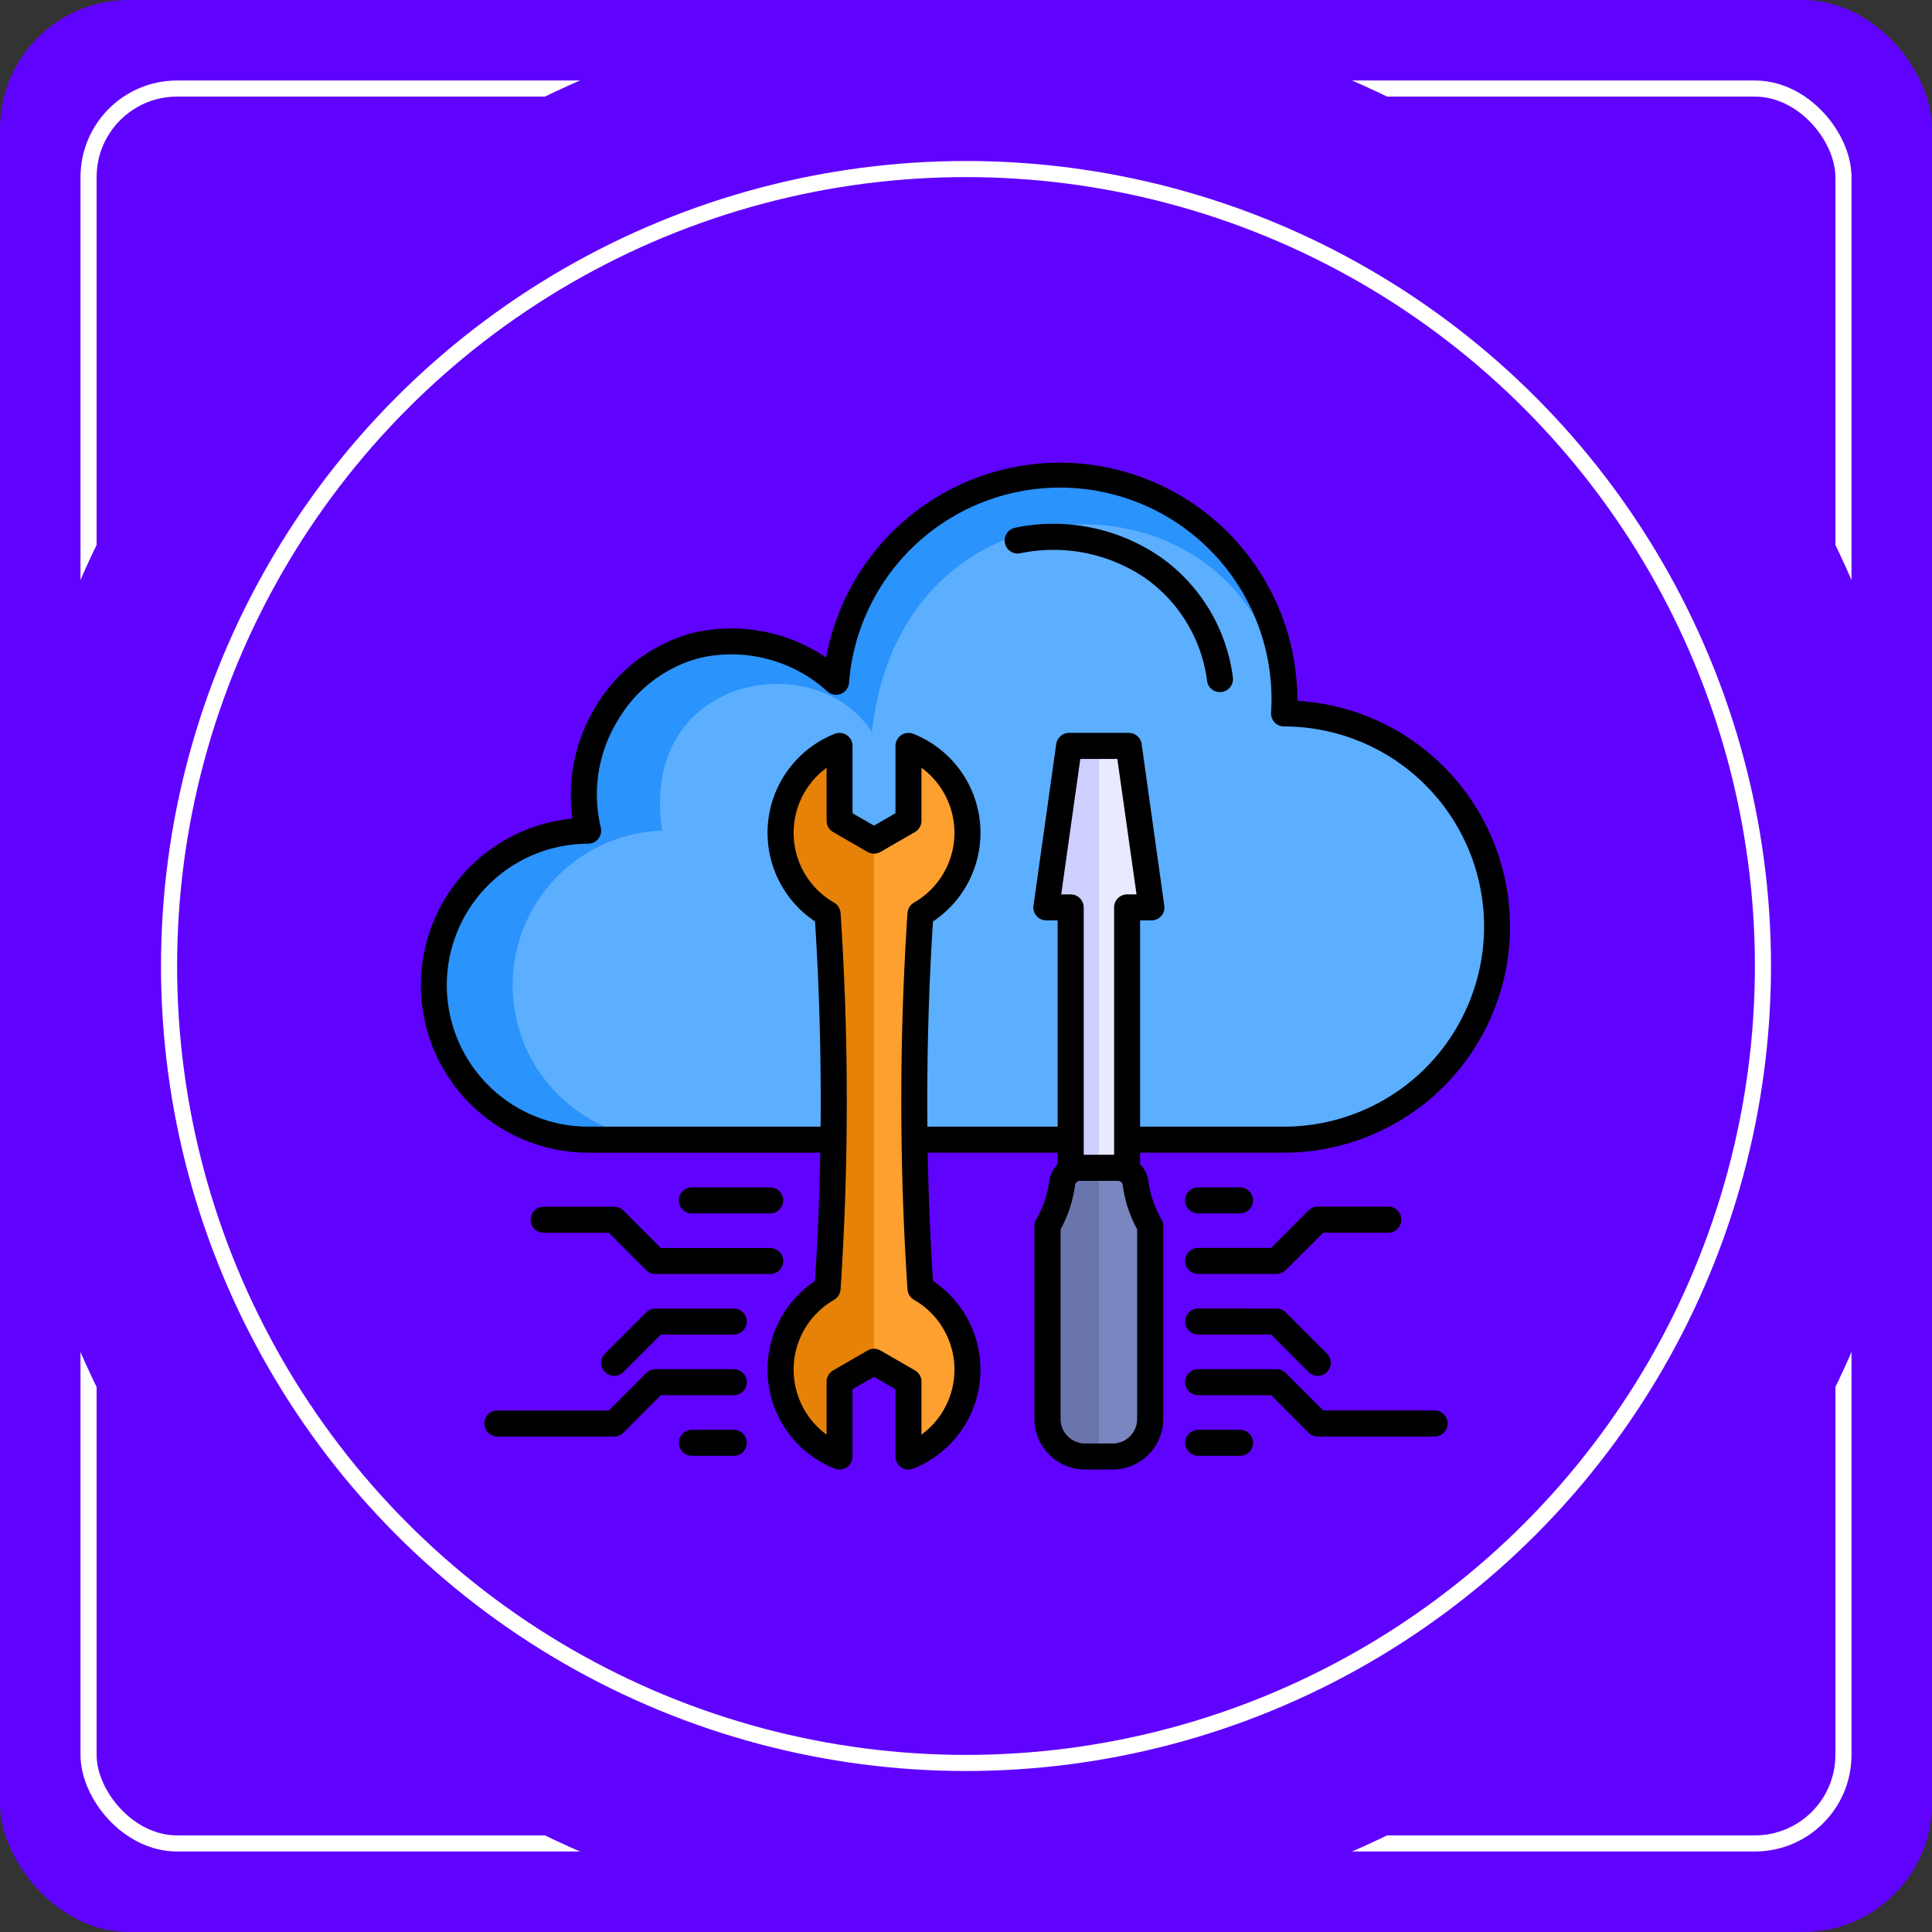 <svg xmlns="http://www.w3.org/2000/svg" width="120" height="120" viewBox="0 0 120 120">
  <rect x="0" y="0" width="120" height="120" fill="#333333" stroke="none"/>
  <g id="Group_1165057" data-name="Group 1165057" transform="translate(-64 -6445)">
    <rect id="Rectangle_402033" data-name="Rectangle 402033" width="120" height="120" rx="8" transform="translate(64 6445)" fill="#6003fe"/>
    <g id="Rectangle_412110" data-name="Rectangle 412110" transform="translate(69 6450)" fill="none" stroke="#fff" stroke-width="1">
      <rect width="110" height="110" rx="6" stroke="none"/>
      <rect x="0.5" y="0.5" width="109" height="109" rx="5.5" fill="none"/>
    </g>
    <g id="Group_1155336" data-name="Group 1155336" transform="translate(-325 -2)">
      <circle id="Ellipse_13473" data-name="Ellipse 13473" cx="60" cy="60" r="60" transform="translate(389 6447)" fill="#6003fe"/>
      <g id="Ellipse_13474" data-name="Ellipse 13474" transform="translate(399 6457)" fill="none" stroke="#fff" stroke-width="1">
        <circle cx="50" cy="50" r="50" stroke="none"/>
        <circle cx="50" cy="50" r="49.5" fill="none"/>
      </g>
      <g id="Group_1165224" data-name="Group 1165224" transform="translate(410.192 6451.988)">
        <g id="Group_1165223" data-name="Group 1165223" transform="translate(5.823 24.543)">
          <path id="Path_938411" data-name="Path 938411" d="M35.947,42.524a13.946,13.946,0,0,1,27.821,1.967,13.237,13.237,0,0,1,0,26.473H20.547a9.6,9.6,0,0,1,0-19.19,9.629,9.629,0,0,1,6.79-11.527,9.7,9.7,0,0,1,8.61,2.276Z" transform="translate(-11.027 -29.713)" fill="#2a93fc" fill-rule="evenodd"/>
          <path id="Path_938412" data-name="Path 938412" d="M93.3,63.993a13.237,13.237,0,0,1,0,26.473H54.671a9.6,9.6,0,0,1,0-19.19c-1.494-9.6,9.5-11.581,13.027-6.12C69.606,47.647,92.231,48.635,93.3,63.993Z" transform="translate(-40.556 -49.215)" fill="#5caeff" fill-rule="evenodd"/>
          <path id="Path_938413" data-name="Path 938413" d="M179.171,188.155a5.807,5.807,0,0,1-.743,10.436v-4.646l-2.143-1.237-2.143,1.237v4.646a5.807,5.807,0,0,1-.742-10.436,175.515,175.515,0,0,0,0-23.264,5.807,5.807,0,0,1,.742-10.436V159.1l2.143,1.237,2.143-1.237v-4.646a5.807,5.807,0,0,1,.743,10.436A175.515,175.515,0,0,0,179.171,188.155Z" transform="translate(-149.011 -137.659)" fill="#e68207" fill-rule="evenodd"/>
          <path id="Path_938414" data-name="Path 938414" d="M216.48,188.156a5.807,5.807,0,0,1-.743,10.436v-4.646l-2.143-1.237V160.339l2.143-1.237v-4.646a5.807,5.807,0,0,1,.743,10.436A175.515,175.515,0,0,0,216.48,188.156Z" transform="translate(-186.32 -137.659)" fill="#fda02f" fill-rule="evenodd"/>
          <path id="Path_938415" data-name="Path 938415" d="M298.094,164.486V185.94h-3.5V164.486h-1.515l1.412-10.03H298.2l1.412,10.03Z" transform="translate(-255.101 -137.66)" fill="#cfcfff" fill-rule="evenodd"/>
          <path id="Path_938416" data-name="Path 938416" d="M319.075,164.486V185.94h-1.75V154.456h1.853l1.412,10.03Z" transform="translate(-276.082 -137.66)" fill="#e9e9ff" fill-rule="evenodd"/>
          <path id="Path_938417" data-name="Path 938417" d="M295.624,349.044h2.357a1.109,1.109,0,0,1,1.1.965,7.122,7.122,0,0,0,.911,2.647v11.988a2.338,2.338,0,0,1-2.333,2.334h-1.72a2.338,2.338,0,0,1-2.334-2.334V352.656a7.122,7.122,0,0,0,.911-2.647A1.109,1.109,0,0,1,295.624,349.044Z" transform="translate(-255.56 -306.047)" fill="#6a75ad" fill-rule="evenodd"/>
          <path id="Path_938418" data-name="Path 938418" d="M317.325,349.044H318.5a1.109,1.109,0,0,1,1.1.965,7.122,7.122,0,0,0,.911,2.647v11.988a2.338,2.338,0,0,1-2.333,2.334h-.86V349.044Z" transform="translate(-276.082 -306.047)" fill="#7986bf" fill-rule="evenodd"/>
        </g>
        <path id="Path_938419" data-name="Path 938419" d="M53.227,70.377h2.6a.808.808,0,1,0,0-1.616h-2.6a.808.808,0,1,0,0,1.616Zm12.616.392a.806.806,0,0,1-.8.808H60.994L58.666,73.9a.82.82,0,0,1-.571.237H53.227a.808.808,0,1,1,0-1.616h4.528l2.328-2.33a.823.823,0,0,1,.577-.236h4.381A.8.8,0,0,1,65.843,70.769Zm2.072,11.85H60.994l-2.328-2.328a.813.813,0,0,0-.571-.237H53.227a.808.808,0,1,0,0,1.616h4.528L60.083,84a.817.817,0,0,0,.577.237h7.254a.808.808,0,1,0,0-1.616Zm-12.084,1.2a.808.808,0,1,1,0,1.616h-2.6a.808.808,0,1,1,0-1.616Zm2.264-7.53a.812.812,0,0,1,.571.237l2.566,2.565a.81.81,0,0,1-1.148,1.143L57.755,77.9H53.227a.808.808,0,1,1,0-1.616Zm-33.712,0H19.521a.8.8,0,0,0-.571.237l-2.566,2.565a.808.808,0,0,0,.571,1.379.8.8,0,0,0,.571-.236l2.328-2.33h4.528a.808.808,0,1,0,0-1.616Zm2.264-5.912a.808.808,0,0,0,0-1.616H21.779a.808.808,0,1,0,0,1.616ZM24.383,83.819h-2.6a.808.808,0,1,0,0,1.616h2.6a.808.808,0,1,0,0-1.616Zm0-3.765a.808.808,0,1,1,0,1.616H19.855L17.527,84a.8.8,0,0,1-.571.237H9.7a.808.808,0,1,1,0-1.616h6.921l2.328-2.328a.8.8,0,0,1,.571-.237h4.862ZM17.527,70.2l2.328,2.33h6.792a.808.808,0,0,1,0,1.616H19.521a.808.808,0,0,1-.571-.237l-2.328-2.328H12.575a.808.808,0,0,1,0-1.616h4.381A.807.807,0,0,1,17.527,70.2Zm31.916,1.173a7.852,7.852,0,0,1-.9-2.752.3.3,0,0,0-.308-.265H45.883a.3.3,0,0,0-.3.265,8.007,8.007,0,0,1-.9,2.752V83.145A1.524,1.524,0,0,0,46.2,84.67h1.719a1.523,1.523,0,0,0,1.52-1.525V71.369ZM44.5,64.991V52.181H43.8a.793.793,0,0,1-.609-.278A.81.81,0,0,1,43,51.26l1.411-10.029a.81.81,0,0,1,.8-.7h3.707a.808.808,0,0,1,.8.7L51.123,51.26a.783.783,0,0,1-.186.643.813.813,0,0,1-.609.278h-.706V64.991h8.935a12.429,12.429,0,1,0,0-24.858.807.807,0,0,1-.8-.856,13.14,13.14,0,0,0-26.214-1.853.807.807,0,0,1-1.347.532,8.873,8.873,0,0,0-7.883-2.088,8.353,8.353,0,0,0-5.118,3.866,8.8,8.8,0,0,0-1.071,6.677.81.81,0,0,1-.148.691.8.8,0,0,1-.629.314,8.787,8.787,0,0,0,0,17.574H29.777c.039-4.279-.077-8.575-.346-12.745A6.615,6.615,0,0,1,30.65,40.593a.808.808,0,0,1,1.11.75v4.18l1.334.77,1.334-.77v-4.18a.808.808,0,0,1,1.11-.75,6.615,6.615,0,0,1,1.219,11.653c-.269,4.17-.385,8.466-.346,12.745H44.5ZM35.575,75.744a5,5,0,0,1,.468,8.375V80.832a.806.806,0,0,0-.4-.7L33.5,78.895a.812.812,0,0,0-.808,0l-2.142,1.238a.806.806,0,0,0-.4.7v3.287a5,5,0,0,1,.468-8.375.819.819,0,0,0,.4-.647,177.626,177.626,0,0,0,0-23.373.819.819,0,0,0-.4-.647,5,5,0,0,1-.468-8.376v3.287a.808.808,0,0,0,.4.7l2.142,1.237a.812.812,0,0,0,.808,0l2.142-1.237a.808.808,0,0,0,.4-.7V42.7a5,5,0,0,1-.468,8.376.818.818,0,0,0-.4.647,177.625,177.625,0,0,0,0,23.373A.82.82,0,0,0,35.575,75.744Zm9.736-25.179h-.59l1.187-8.414h2.3L49.4,50.565h-.584a.806.806,0,0,0-.808.808V66.736H46.12V51.373a.811.811,0,0,0-.808-.808ZM50.95,70.748a.762.762,0,0,1,.109.408V83.145a3.14,3.14,0,0,1-3.136,3.141H46.2a3.146,3.146,0,0,1-3.143-3.141V71.156a.825.825,0,0,1,.109-.408,6.248,6.248,0,0,0,.808-2.346,1.937,1.937,0,0,1,.526-1.079v-.716H36.429c.051,2.682.16,5.35.327,7.969a6.615,6.615,0,0,1-1.219,11.653.824.824,0,0,1-.757-.082.816.816,0,0,1-.353-.669V81.3l-1.334-.77-1.334.77v4.179a.808.808,0,0,1-1.11.751,6.615,6.615,0,0,1-1.219-11.653c.167-2.618.276-5.286.327-7.969H15.339a10.4,10.4,0,0,1-.975-20.753A10.546,10.546,0,0,1,15.808,38.9a10.006,10.006,0,0,1,6.132-4.6,10.491,10.491,0,0,1,8.184,1.554A14.753,14.753,0,0,1,59.39,38.542a14.045,14.045,0,0,1-.834,28.065H49.622v.716a1.888,1.888,0,0,1,.519,1.079,6.364,6.364,0,0,0,.808,2.346ZM42.169,29.378a.808.808,0,1,1-.3-1.589,11.719,11.719,0,0,1,9.108,1.884,10.846,10.846,0,0,1,4.406,7.409.805.805,0,0,1-.693.909.716.716,0,0,1-.109.008.8.8,0,0,1-.8-.7,9.268,9.268,0,0,0-3.752-6.319,10.135,10.135,0,0,0-7.87-1.6Z" fill-rule="evenodd"/>
      </g>
    </g>
  </g>
</svg>
